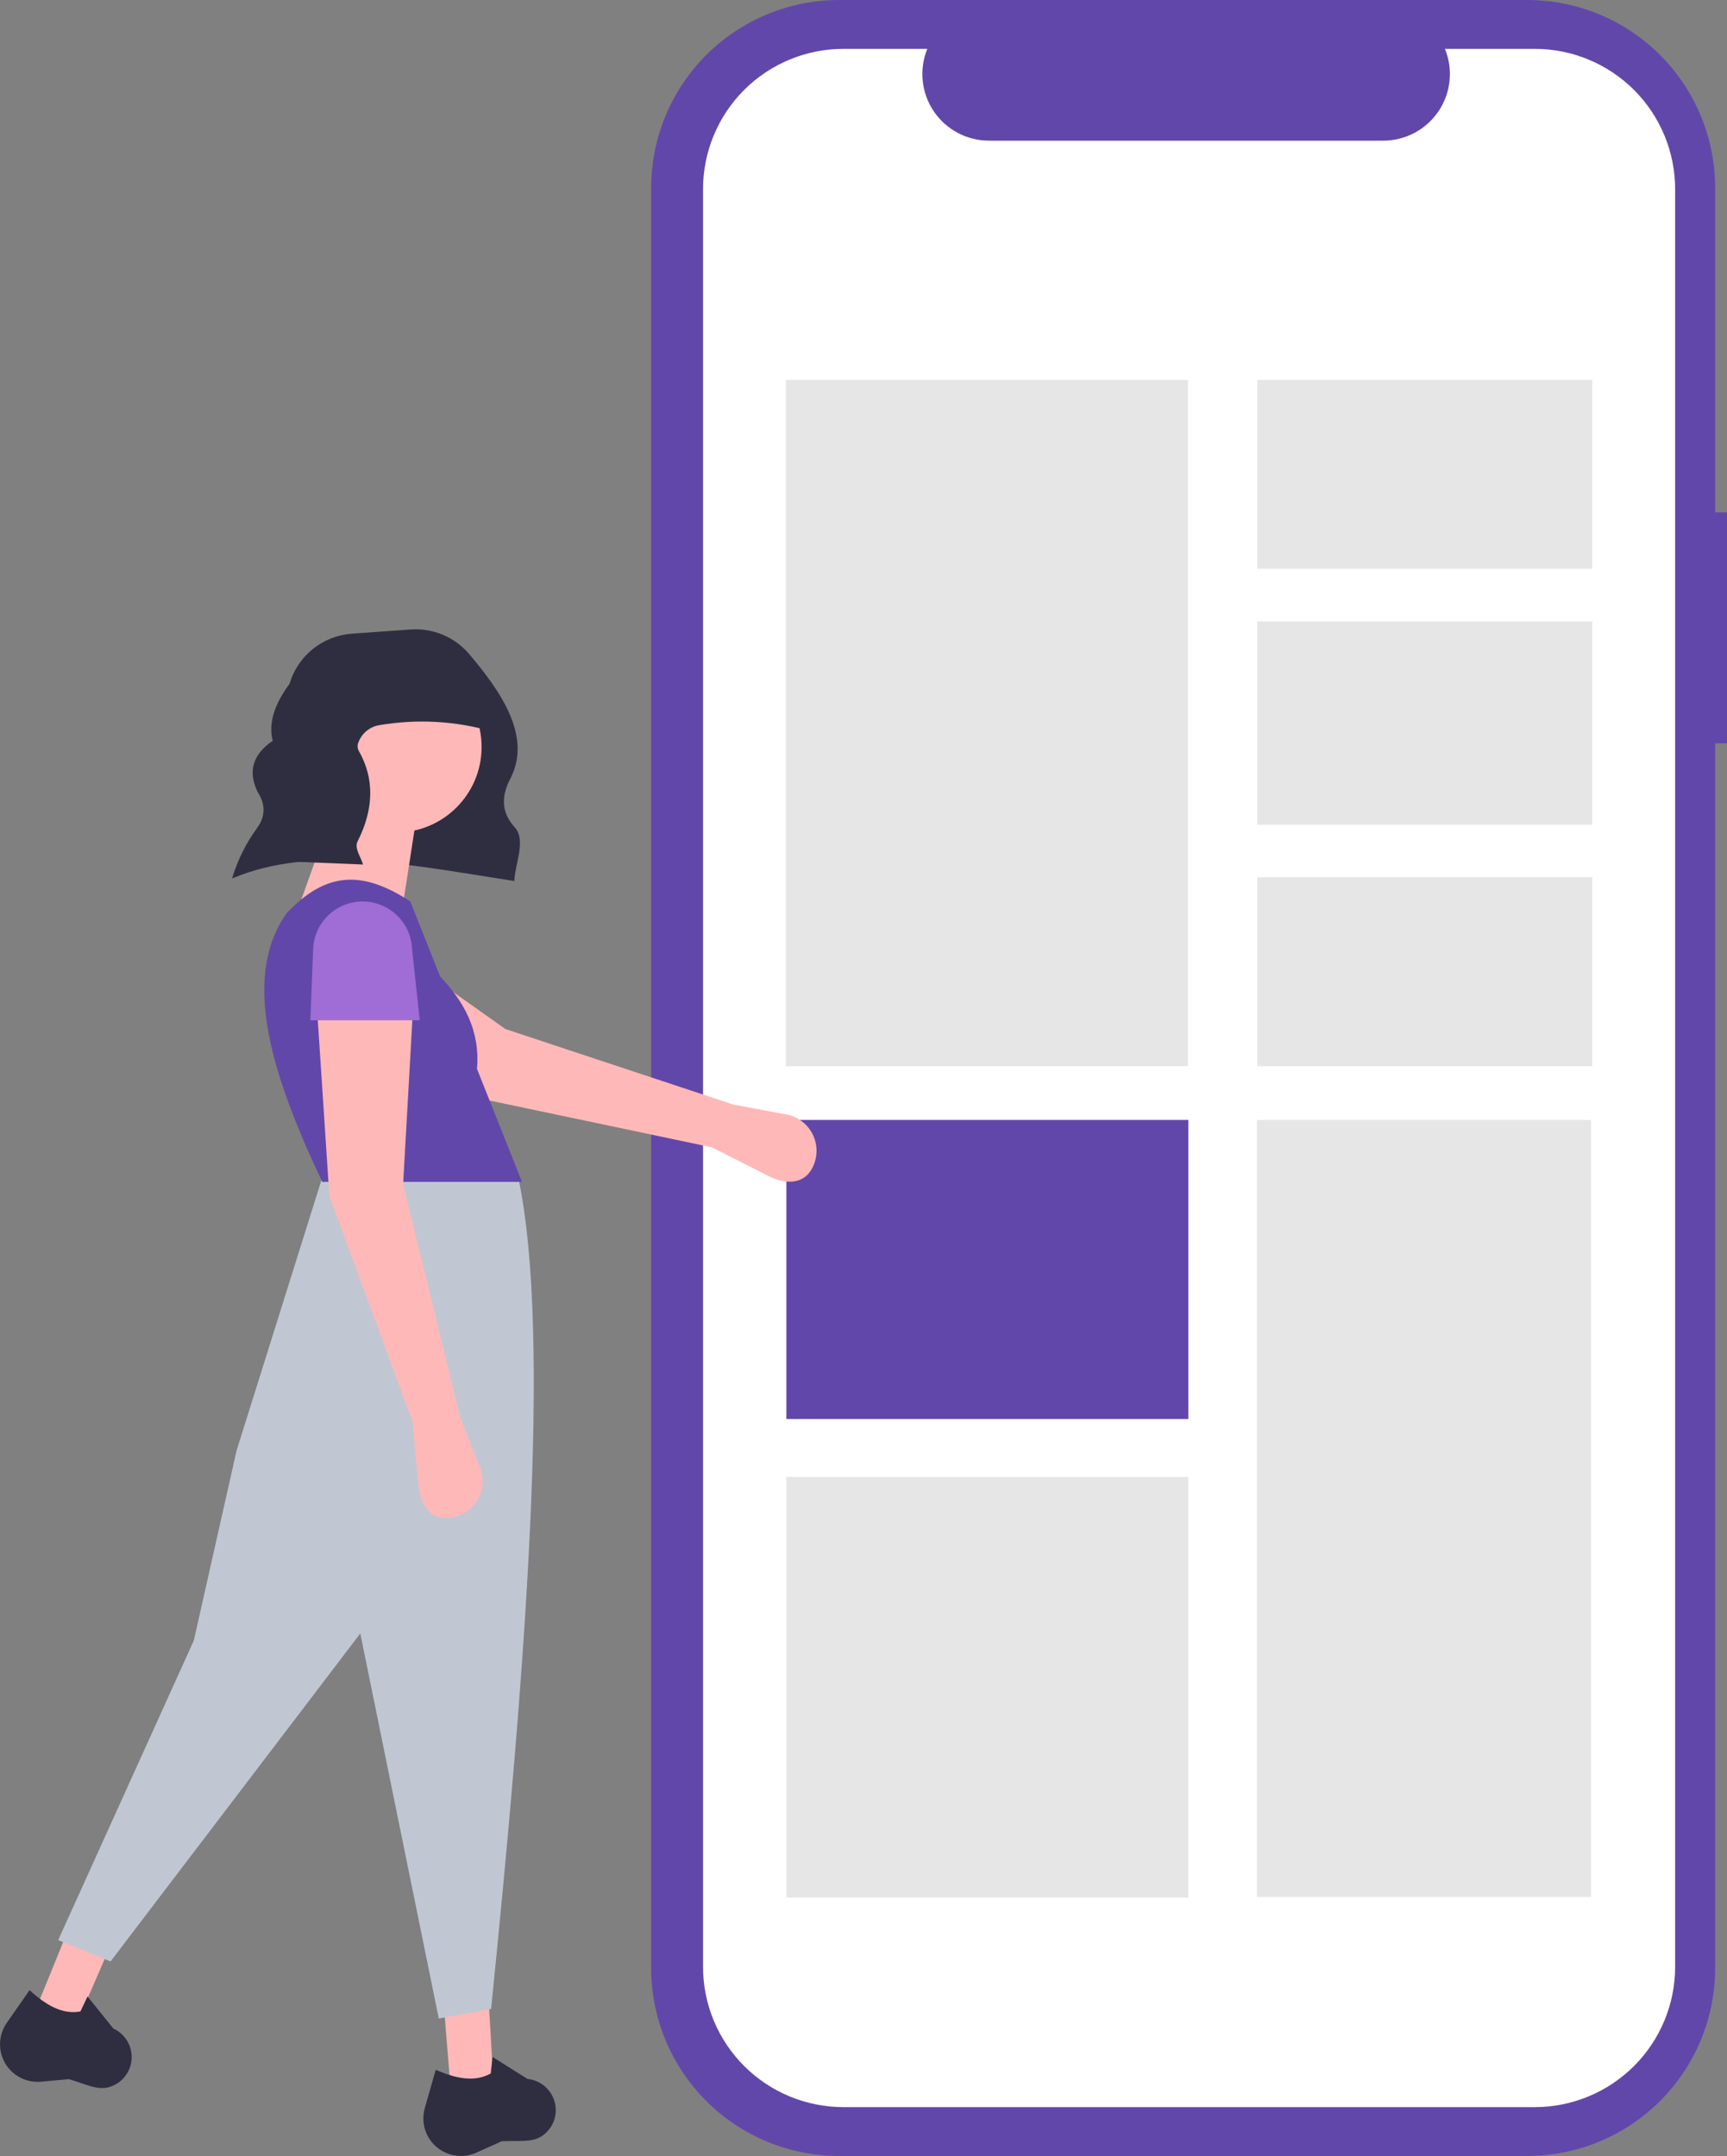 <svg width="310" height="387" viewBox="0 0 310 387" fill="none" xmlns="http://www.w3.org/2000/svg">
<rect x="0" y="0" width="310" height="387" fill="#808080" stroke="none"/>
<g clip-path="url(#clip0_1_36)">
<path d="M310 91.966H307.872V33.714C307.872 24.773 304.317 16.197 297.99 9.875C291.663 3.552 283.081 7.05162e-06 274.133 1.07365e-10H150.627C146.197 -1.11729e-05 141.809 0.872 137.716 2.566C133.622 4.261 129.903 6.744 126.77 9.875C123.637 13.005 121.152 16.722 119.456 20.812C117.761 24.903 116.888 29.287 116.888 33.714V353.286C116.888 357.713 117.761 362.097 119.456 366.188C121.152 370.278 123.637 373.995 126.77 377.125C129.903 380.256 133.622 382.739 137.716 384.434C141.809 386.128 146.196 387 150.627 387H274.133C283.081 387 291.663 383.448 297.99 377.125C304.317 370.803 307.872 362.227 307.872 353.286V133.43H310V91.966Z" fill="#6247AA"/>
<path d="M275.494 8.771H259.372C260.114 10.588 260.397 12.558 260.196 14.509C259.996 16.461 259.319 18.333 258.224 19.961C257.129 21.589 255.65 22.923 253.917 23.846C252.185 24.768 250.252 25.25 248.289 25.251H177.534C175.571 25.25 173.639 24.768 171.906 23.846C170.174 22.923 168.695 21.589 167.6 19.961C166.505 18.333 165.828 16.461 165.627 14.509C165.427 12.558 165.71 10.588 166.451 8.771H151.394C144.711 8.771 138.303 11.424 133.577 16.145C128.852 20.867 126.198 27.271 126.198 33.949V353.051C126.198 356.358 126.849 359.631 128.115 362.686C129.382 365.741 131.238 368.516 133.577 370.854C135.917 373.192 138.695 375.047 141.752 376.312C144.808 377.577 148.085 378.229 151.394 378.229H275.494C278.803 378.229 282.079 377.577 285.136 376.312C288.193 375.047 290.971 373.192 293.31 370.854C295.65 368.516 297.506 365.741 298.772 362.686C300.038 359.631 300.69 356.358 300.69 353.051V353.051V33.949C300.69 30.642 300.038 27.368 298.772 24.314C297.506 21.259 295.65 18.483 293.31 16.145C290.971 13.808 288.193 11.953 285.136 10.688C282.079 9.422 278.803 8.771 275.494 8.771V8.771Z" fill="white"/>
<path d="M213.229 68.196H141.067V191.381H213.229V68.196Z" fill="#E6E6E6"/>
<path d="M285.604 201.03H225.627V340.493H285.604V201.03Z" fill="#E6E6E6"/>
<path d="M285.821 68.196H225.686V102.104H285.821V68.196Z" fill="#E6E6E6"/>
<path d="M285.821 111.547H225.686V148.03H285.821V111.547Z" fill="#E6E6E6"/>
<path d="M285.821 157.473H225.686V191.381H285.821V157.473Z" fill="#E6E6E6"/>
<path d="M213.318 201.03H141.156V254.714H213.318V201.03Z" fill="#6247AA"/>
<path d="M213.318 265.12H141.156V340.606H213.318V265.12Z" fill="#E6E6E6"/>
<path d="M127.784 205.944L137.829 211.041C141.414 212.86 144.874 212.549 146.199 208.755C146.514 207.853 146.63 206.893 146.54 205.941C146.449 204.989 146.154 204.068 145.674 203.241C145.195 202.414 144.542 201.7 143.76 201.148C142.979 200.596 142.087 200.22 141.147 200.044L131.6 198.264L90.715 184.709L65.949 167.161L56.87 181.614L85.487 197.045L127.784 205.944Z" fill="#FFB8B8"/>
<path d="M80.897 375.119L88.581 373.84L87.727 359.334H79.616L80.897 375.119Z" fill="#FFB8B8"/>
<path d="M6.31 360.952L13.747 363.27L19.527 349.938L12.286 346.285L6.31 360.952Z" fill="#FFB8B8"/>
<path d="M41.66 157.69C56.292 151.471 74.517 155.411 92.316 158.146C92.482 154.834 94.489 150.804 92.386 148.493C89.831 145.686 90.067 142.737 91.604 139.77C95.535 132.185 89.903 124.114 84.216 117.402C82.934 115.893 81.314 114.707 79.487 113.941C77.66 113.175 75.678 112.85 73.703 112.993L63.167 113.745C60.604 113.928 58.157 114.889 56.155 116.499C54.153 118.11 52.691 120.293 51.964 122.756V122.756C49.448 126.175 48.102 129.584 48.95 132.976C45.182 135.549 44.549 138.655 46.242 142.156C47.678 144.361 47.662 146.507 46.176 148.593C44.225 151.254 42.731 154.22 41.754 157.371L41.66 157.69Z" fill="#2F2E41"/>
<path d="M10.451 348.242L19.844 352.082L64.673 293.208L78.762 362.321L88.154 360.614C94.18 301.03 99.093 240.255 93.064 211.51L58.269 210.017L42.472 260.358L34.787 294.488L10.451 348.242Z" fill="#C0C7D2"/>
<path d="M81.319 386.85C82.725 387.151 84.189 386.996 85.499 386.406L90.065 384.354C93.893 384.157 96.499 384.919 98.63 382.14C99.232 381.346 99.609 380.405 99.724 379.415C99.838 378.426 99.686 377.424 99.282 376.513V376.513C98.882 375.599 98.246 374.808 97.439 374.221C96.632 373.634 95.683 373.273 94.689 373.174L88.419 369.225L88.09 372.185C85.224 373.808 81.822 373.107 78.216 371.528L76.248 378.41C75.995 379.298 75.926 380.228 76.047 381.143C76.168 382.058 76.475 382.939 76.951 383.73C77.426 384.521 78.059 385.207 78.811 385.743C79.562 386.28 80.416 386.657 81.319 386.85V386.85Z" fill="#2F2E41"/>
<path d="M3.267 372.732C4.498 373.472 5.934 373.8 7.365 373.668L12.35 373.208C16.034 374.264 18.252 375.831 21.171 373.894C21.997 373.337 22.66 372.57 23.09 371.672C23.52 370.773 23.702 369.776 23.616 368.783V368.783C23.534 367.789 23.189 366.835 22.617 366.018C22.044 365.201 21.264 364.551 20.357 364.134L15.709 358.366L14.436 361.058C11.198 361.663 8.208 359.896 5.311 357.232L1.213 363.104C0.685 363.861 0.318 364.718 0.135 365.623C-0.048 366.528 -0.043 367.46 0.149 368.363C0.342 369.266 0.718 370.119 1.254 370.871C1.79 371.622 2.475 372.256 3.267 372.732Z" fill="#2F2E41"/>
<path d="M71.077 149.437C79.566 149.437 86.447 142.561 86.447 134.079C86.447 125.596 79.566 118.72 71.077 118.72C62.588 118.72 55.707 125.596 55.707 134.079C55.707 142.561 62.588 149.437 71.077 149.437Z" fill="#FFB8B8"/>
<path d="M52.291 166.502L72.358 162.235L74.919 145.597L60.83 142.611L52.291 166.502Z" fill="#FFB8B8"/>
<path d="M57.842 212.15H93.705L85.621 191.87C86.209 184.892 83.249 179.76 79.013 175.291L73.639 161.809C64.955 156.098 58.409 156.525 51.438 163.942C43.173 175.636 48.894 193.214 57.842 212.15Z" fill="#6247AA"/>
<path d="M74.066 255.239L75.085 266.45C75.45 270.451 77.552 273.214 81.472 272.319C82.405 272.106 83.281 271.694 84.039 271.111C84.798 270.528 85.422 269.789 85.868 268.943C86.314 268.097 86.572 267.165 86.624 266.211C86.676 265.256 86.521 264.301 86.17 263.412L82.604 254.386L72.358 212.577L74.066 182.287H56.988L59.123 214.71L74.066 255.239Z" fill="#FFB8B8"/>
<path d="M47.136 154.446C48.789 139.485 53.023 126.744 60.371 116.683L61.471 116.646V116.374L65.043 116.526L74.974 116.192C74.742 116.434 74.52 116.677 74.295 116.919L81.537 117.227L88.368 131.306C81.801 129.406 74.889 129.014 68.149 130.158C67.311 130.285 66.52 130.629 65.857 131.157C65.194 131.685 64.681 132.378 64.371 133.167C64.252 133.414 64.191 133.685 64.193 133.959C64.196 134.233 64.26 134.503 64.383 134.748C67.254 139.752 67.111 145.247 64.193 151.017C63.556 152.276 64.779 153.792 65.162 155.182L47.136 154.446Z" fill="#2F2E41"/>
<path d="M55.707 183.14H75.346L73.97 170.338C73.879 168.124 72.963 166.024 71.403 164.449C69.842 162.875 67.748 161.941 65.533 161.831C64.36 161.772 63.186 161.946 62.08 162.344C60.975 162.742 59.959 163.354 59.092 164.147C58.224 164.939 57.523 165.896 57.028 166.961C56.533 168.026 56.255 169.179 56.209 170.352L55.707 183.14Z" fill="#A06CD5"/>
</g>
<defs>
<clipPath id="clip0_1_36">
<rect width="310" height="387" fill="white"/>
</clipPath>
</defs>
</svg>
